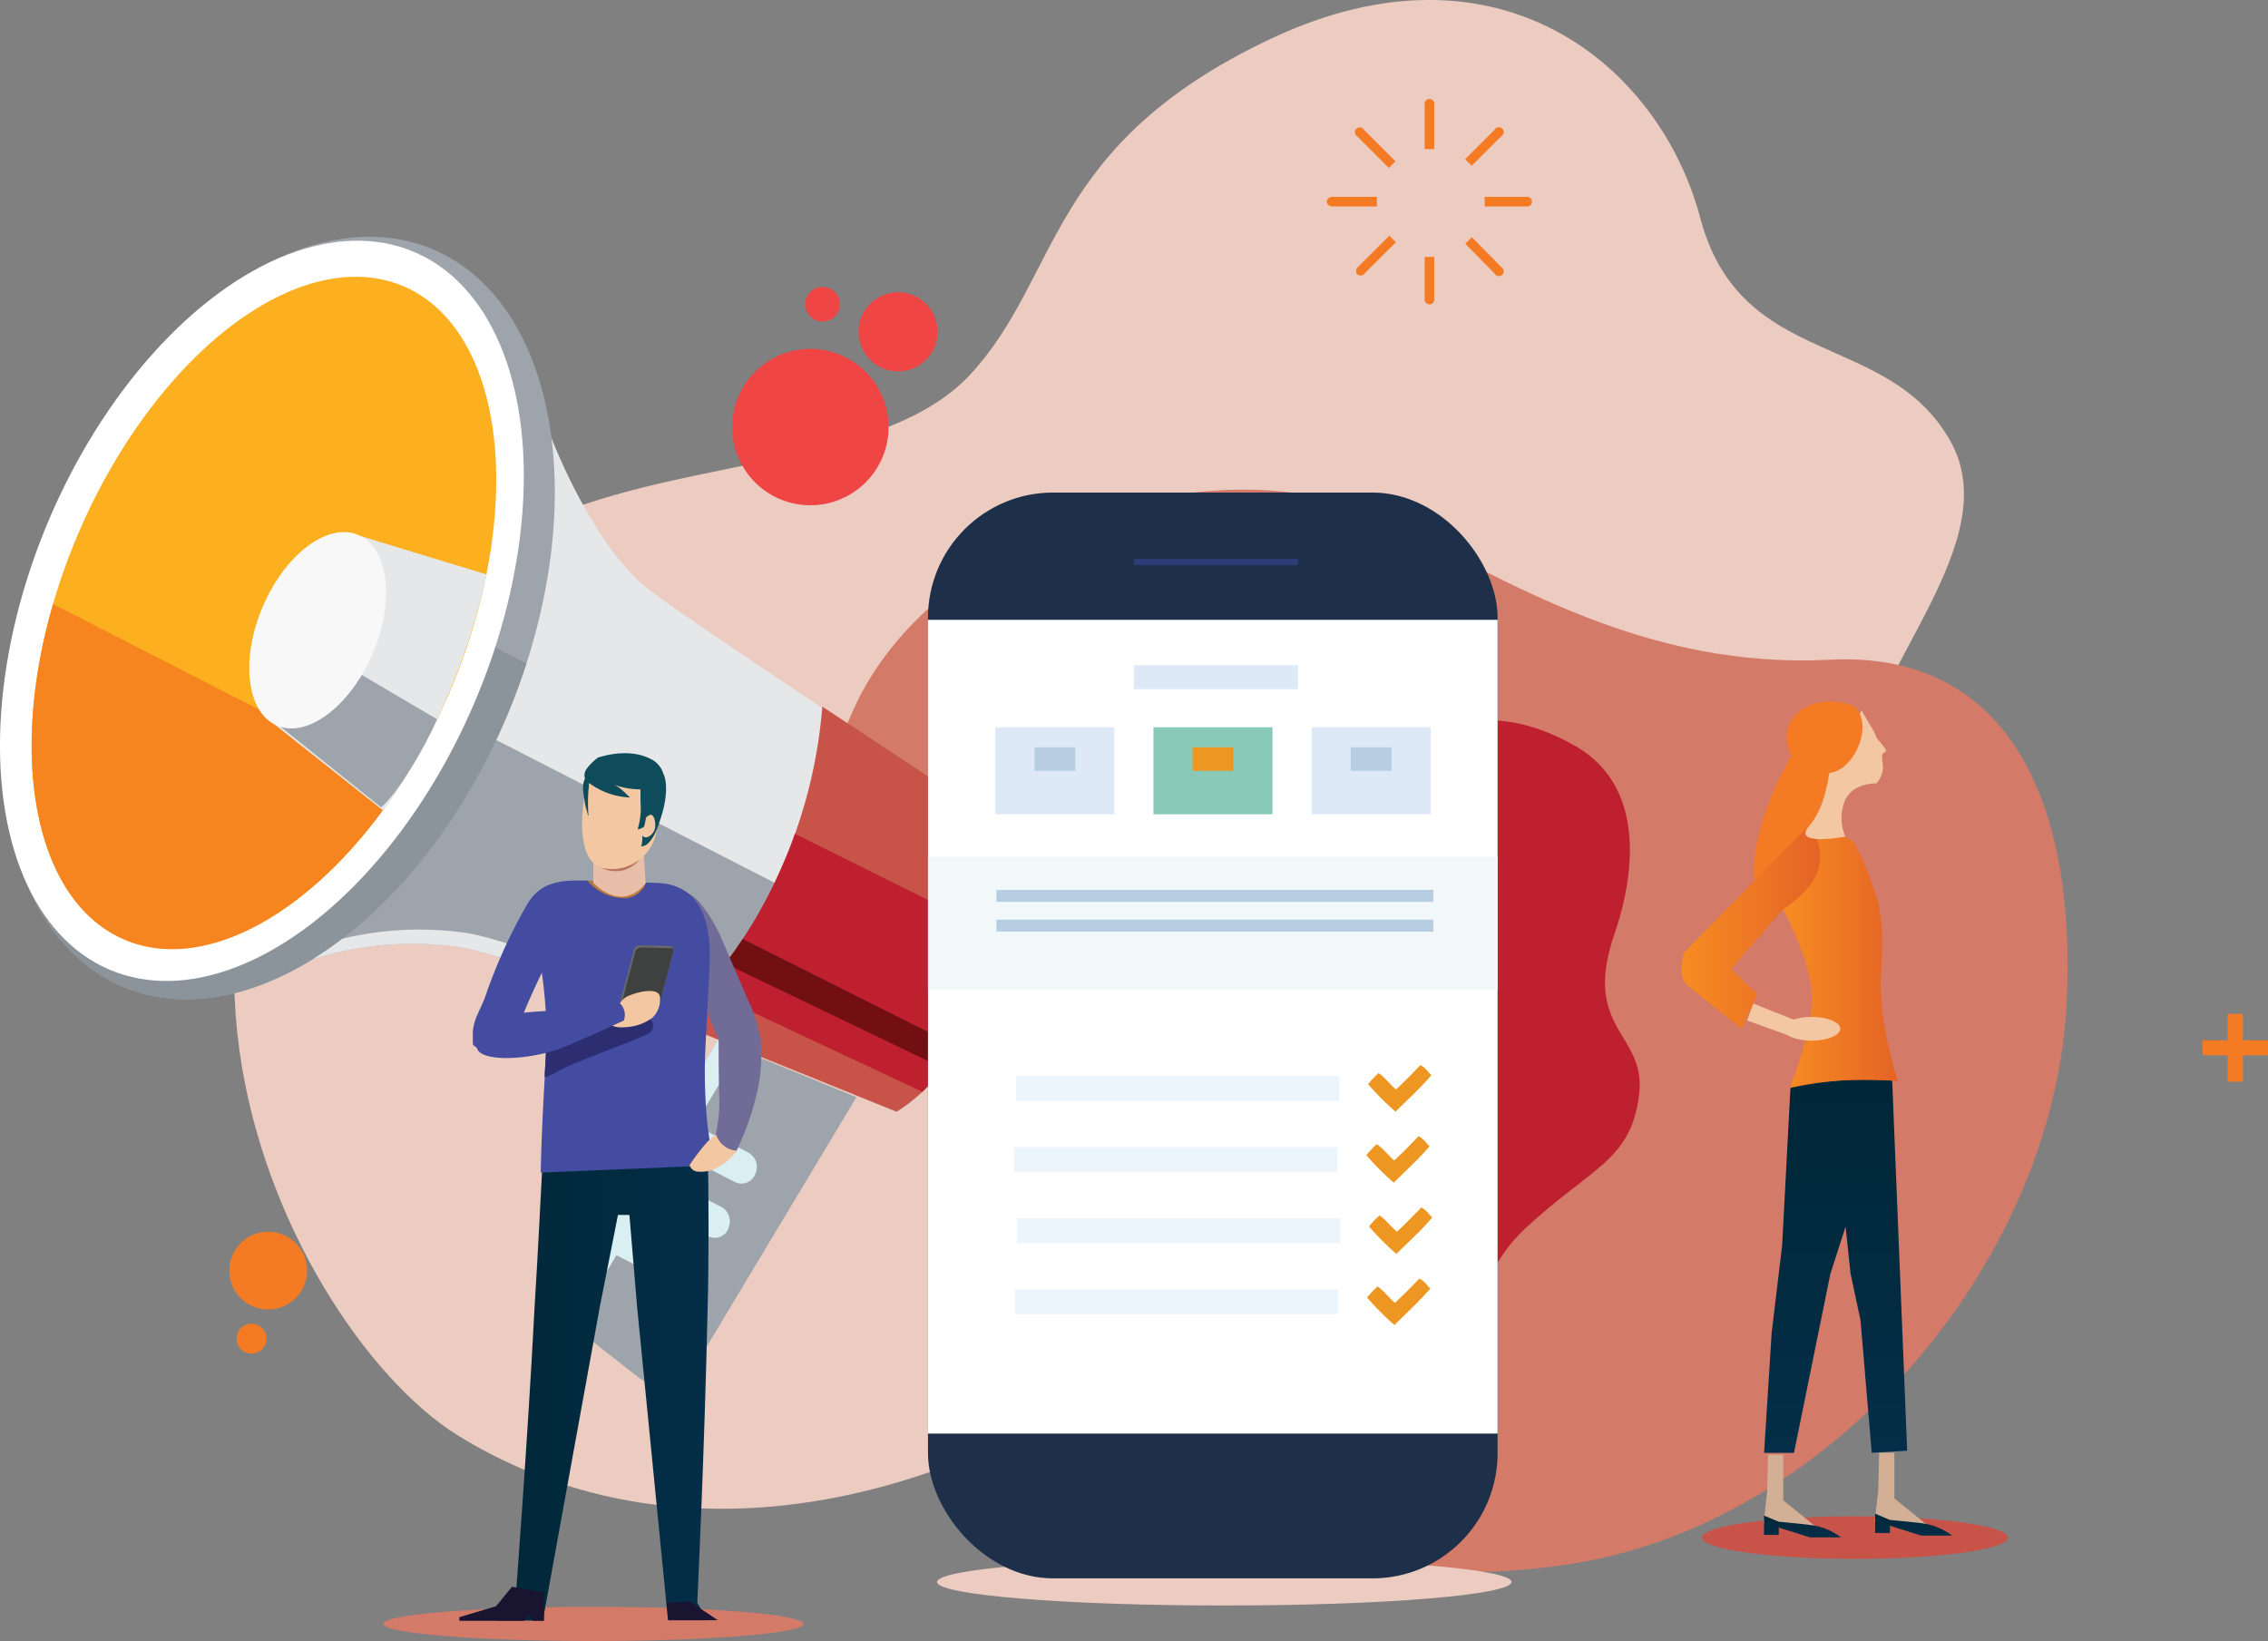 <svg xmlns="http://www.w3.org/2000/svg" xmlns:xlink="http://www.w3.org/1999/xlink" viewBox="0 0 344.26 249.11"><rect x="0" y="0" width="344.26" height="249.11" fill="#808080" stroke="none"/><defs><style>.cls-1{fill:#eccbc0;}.cls-2{fill:#d37a69;}.cls-3{fill:#be202f;}.cls-4{fill:#e6e7e8;}.cls-5{fill:#9ea4ab;}.cls-6{fill:#ccdcde;}.cls-7{fill:#8b939b;}.cls-8{fill:#fff;}.cls-9{fill:#fcb020;}.cls-10{fill:#c85349;}.cls-11{fill:#f68520;}.cls-12{fill:#f8f8f9;}.cls-13{fill:#d9eff2;}.cls-14{fill:#710f13;}.cls-15{fill:#1d2f49;}.cls-16{fill:#2c3d78;}.cls-17{fill:#edf5fc;}.cls-18{fill:#ed9722;}.cls-19{fill:#f2f8f9;}.cls-20{fill:#dee9f7;}.cls-21{fill:#88c9b8;}.cls-22{fill:#b7cde1;}.cls-23{fill:#f47b24;}.cls-24{fill:url(#Dégradé_sans_nom_3);}.cls-25{fill:#d3b095;}.cls-26{fill:url(#Dégradé_sans_nom_3-2);}.cls-27{fill:url(#Dégradé_sans_nom_3-3);}.cls-28{fill:url(#Dégradé_sans_nom_5);}.cls-29{fill:url(#Dégradé_sans_nom_5-2);}.cls-30{fill:#f3c7a1;}.cls-31{fill:#49488a;}.cls-32{fill:url(#Dégradé_sans_nom_3-4);}.cls-33{fill:#716b98;}.cls-34{fill:#434ca0;}.cls-35{fill:#2c2e71;}.cls-36{fill:#686969;}.cls-37{fill:#3e4140;}.cls-38{fill:#bb7939;}.cls-39{fill:#e8bea9;}.cls-40{fill:#ba755e;}.cls-41{fill:#0f4c5b;}.cls-42{fill:#19142f;}.cls-43{fill:#ef4545;}</style><linearGradient id="Dégradé_sans_nom_3" x1="1370.17" y1="220.55" x2="1370.17" y2="162.95" gradientTransform="translate(-1091.55)" gradientUnits="userSpaceOnUse"><stop offset="0" stop-color="#042e49"/><stop offset="1" stop-color="#002737"/></linearGradient><linearGradient id="Dégradé_sans_nom_3-2" x1="-1107.74" y1="233.41" x2="-1107.74" y2="230.07" gradientTransform="matrix(-1, 0, 0, 1, -834.14, 0)" xlink:href="#Dégradé_sans_nom_3"/><linearGradient id="Dégradé_sans_nom_3-3" x1="-1124.61" y1="233.11" x2="-1124.61" y2="229.78" gradientTransform="matrix(-1, 0, 0, 1, -834.14, 0)" xlink:href="#Dégradé_sans_nom_3"/><linearGradient id="Dégradé_sans_nom_5" x1="270.64" y1="144.95" x2="288.05" y2="144.95" gradientUnits="userSpaceOnUse"><stop offset="0" stop-color="#f78c23"/><stop offset="1" stop-color="#e56325"/></linearGradient><linearGradient id="Dégradé_sans_nom_5-2" x1="255.23" y1="140.76" x2="276.22" y2="140.76" xlink:href="#Dégradé_sans_nom_5"/><linearGradient id="Dégradé_sans_nom_3-4" x1="95.09" y1="209.98" x2="127.25" y2="209.98" gradientTransform="matrix(-1, 0, 0, 1, 202.65, 0)" xlink:href="#Dégradé_sans_nom_3"/></defs><title>Asset 10</title><g id="Layer_2" data-name="Layer 2"><g id="Layer_1-2" data-name="Layer 1"><g id="Layer_3" data-name="Layer 3"><path class="cls-1" d="M69.51,217.91C42.24,201,5.32,123.12,78,81.26c20.86-12,55.27-9.41,69.19-24.32s11.5-35,45.89-51.14,58.85,4.11,65,27.27S286.4,50,296,66.86c8.73,15.43-12.29,34.35-15.15,53S289,163.76,265,180.29c-26.73,18.42-46.18-12.07-79.22,16.67C149.23,228.73,103.91,239.18,69.51,217.91Z"/><path class="cls-2" d="M154.18,174.92c36.59,29.61,25.84,70.94,83.49,62.61,39.93-5.78,73.77-45.32,76-84.74,1.67-29.74-8.06-54.08-35.88-52.64s-48.53-11.65-67.7-21.29c-24.12-12.14-68.09,1-80.57,28.9S129.17,154.69,154.18,174.92Z"/><path class="cls-3" d="M174,160.05c0,10.16-13.08,17.75-9.95,34.45s29.09,30.86,45.55,21.56,12-20.4,22-29.66,16-10.19,17.21-20.28c1.12-9.35-8.81-9.7-3.73-24.39,2.11-6.14,6-21.67-6-28.51-14.21-8.12-24.57-1.83-28.69,3.2s-5.8,10.48-14.2,9.66S177.4,128.75,174,139.43C171,148.89,174.07,149.24,174,160.05Z"/><path class="cls-4" d="M47.42,145.64a49.83,49.83,0,0,1,22.52-1.83c12.18,1.94,66.12,25,66.12,25s8.25-4.46,14.46-18.11,4.4-23.39,4.4-23.39S107.13,96.1,98.54,89.52s-14.82-23-14.82-23Z"/><path class="cls-5" d="M65.1,107.09,47.42,145.64a49.83,49.83,0,0,1,22.52-1.83c12.18,1.94,66.12,25,66.12,25s8.18-4.42,14.38-17.94Z"/><path class="cls-6" d="M132.44,161.18l10.78,5.53s6.44-3.19,11.34-14,2.65-16.8,2.65-16.8l-10.78-5.53Z"/><ellipse class="cls-5" cx="42.19" cy="93.81" rx="60.72" ry="37.81" transform="translate(-60.64 96.49) rotate(-67.27)"/><path class="cls-4" d="M137,166.64s-53.93-23-66.11-25A49.85,49.85,0,0,0,48.4,143.5l-1,2.14a49.83,49.83,0,0,1,22.52-1.83c12.18,1.94,66.12,25,66.12,25s8.18-4.42,14.38-17.94l-.05,0C144.35,162.67,137,166.64,137,166.64Z"/><path class="cls-7" d="M8.48,76.54c-13.86,30.5-10,63,8.61,72.52s45-7.46,58.81-38a97.2,97.2,0,0,0,4-10.35l-66.3-34A98.21,98.21,0,0,0,8.48,76.54Z"/><ellipse class="cls-8" cx="39.76" cy="92.72" rx="59.18" ry="35.15" transform="translate(-61.13 93.15) rotate(-67.03)"/><ellipse class="cls-9" cx="40.07" cy="93.04" rx="53.92" ry="30.65" transform="translate(-61.24 93.3) rotate(-66.85)"/><path class="cls-10" d="M154.92,127.27s-14.94-10.07-30.1-20a75.14,75.14,0,0,1-6.57,25.27,70.65,70.65,0,0,1-16,22.56c17.17,6.9,33.82,13.66,33.82,13.66s8.25-4.46,14.46-18.11S154.92,127.27,154.92,127.27Z"/><path class="cls-11" d="M8.05,91.69c-6.61,22.73-3,43.88,9.72,50.42S48.33,138.46,61,118.82Z"/><path class="cls-4" d="M73.87,87.21,54.72,81.37,41.71,110,58.2,123.07a95.24,95.24,0,0,0,9.13-16A102.9,102.9,0,0,0,73.87,87.21Z"/><path class="cls-5" d="M47.2,97.91l-5.37,11.81,16,12.82s1.26-.77,4.07-5.16a64.9,64.9,0,0,0,4.45-8.19Z"/><ellipse class="cls-12" cx="48.21" cy="95.68" rx="15.73" ry="9.07" transform="translate(-58.71 102.5) rotate(-66.91)"/><path class="cls-3" d="M118.25,132.55a70.36,70.36,0,0,1-11.38,17.65L140,165.73a46.21,46.21,0,0,0,10.5-15.07,55.31,55.31,0,0,0,2.87-7.81l-32.72-16.29C120,128.56,119.15,130.56,118.25,132.55Z"/><path class="cls-5" d="M84.54,199.34s6.89,5.51,12.36,9.73,8.72-1.9,8.72-1.9L130,166.55l-21.06-8.62Z"/><polygon class="cls-13" points="112.38 159.23 108.98 157.84 84.58 199.25 87.14 201.27 112.38 159.23"/><path class="cls-14" d="M143.33,162.25c.78-.93,1.59-2,2.41-3.15l-33-16.56c-.85,1.28-1.73,2.53-2.64,3.73Z"/><path class="cls-13" d="M93.49,190.51,96,186.28l8.62,4.42a2.5,2.5,0,0,1,1.07,3.25l0,.09a2.24,2.24,0,0,1-3.06,1.13Z"/><path class="cls-13" d="M114.61,178.3a2.24,2.24,0,0,1-3.06,1.13l-8.86-4.54,2.5-4.23,8.39,4.3a2.5,2.5,0,0,1,1.07,3.25Z"/><path class="cls-13" d="M98,182.85l2.49-4.23,9,4.59a2.51,2.51,0,0,1,1.06,3.25l0,.09a2.23,2.23,0,0,1-3,1.13Z"/><ellipse class="cls-1" cx="185.83" cy="240.15" rx="43.6" ry="3.57"/><rect class="cls-15" x="140.86" y="74.77" width="86.46" height="164.83" rx="19"/><rect class="cls-8" x="140.86" y="94.09" width="86.46" height="123.53"/><rect class="cls-16" x="172.12" y="84.85" width="24.91" height="0.93"/><rect class="cls-17" x="154.21" y="163.34" width="49.1" height="3.78"/><path class="cls-18" d="M217.27,163.22c-1.7,2-3.61,3.71-5.44,5.53a39.94,39.94,0,0,1-4.16-4.17,12.72,12.72,0,0,1,1.6-1.68c1,.7,1.7,1.72,2.64,2.48q1.89-1.78,3.68-3.68C216.34,162,216.72,162.7,217.27,163.22Z"/><rect class="cls-19" x="140.86" y="130.06" width="86.46" height="20.15"/><rect class="cls-20" x="172.12" y="100.97" width="24.91" height="3.65"/><rect class="cls-21" x="175.08" y="110.4" width="18.07" height="13.21"/><rect class="cls-20" x="151.08" y="110.4" width="18.07" height="13.21"/><rect class="cls-20" x="199.09" y="110.4" width="18.07" height="13.21"/><rect class="cls-17" x="153.92" y="174.13" width="49.1" height="3.78"/><path class="cls-18" d="M217,174c-1.7,2-3.61,3.71-5.44,5.53a39.94,39.94,0,0,1-4.16-4.17,12.1,12.1,0,0,1,1.6-1.68c1,.7,1.7,1.72,2.64,2.48q1.89-1.78,3.68-3.68C216.05,172.81,216.43,173.49,217,174Z"/><rect class="cls-17" x="154.35" y="184.93" width="49.1" height="3.78"/><path class="cls-18" d="M217.4,184.82c-1.69,2-3.6,3.7-5.44,5.53a40.84,40.84,0,0,1-4.15-4.17,12.1,12.1,0,0,1,1.6-1.68c1,.7,1.7,1.71,2.64,2.48,1.26-1.19,2.48-2.42,3.68-3.68C216.47,183.62,216.85,184.3,217.4,184.82Z"/><rect class="cls-17" x="154.05" y="195.72" width="49.1" height="3.78"/><path class="cls-18" d="M217.11,195.61c-1.7,1.95-3.6,3.7-5.44,5.53a42,42,0,0,1-4.16-4.17,13.4,13.4,0,0,1,1.6-1.68c1,.7,1.7,1.71,2.64,2.48,1.27-1.19,2.49-2.42,3.69-3.68C216.18,194.4,216.56,195.09,217.11,195.61Z"/><rect class="cls-18" x="181.02" y="113.44" width="6.2" height="3.57"/><rect class="cls-22" x="157.02" y="113.44" width="6.2" height="3.57"/><rect class="cls-22" x="205.03" y="113.44" width="6.2" height="3.57"/><rect class="cls-22" x="151.25" y="135.09" width="66.32" height="1.82"/><rect class="cls-22" x="151.25" y="139.6" width="66.32" height="1.82"/><ellipse class="cls-10" cx="281.57" cy="233.41" rx="23.21" ry="3.23"/><ellipse class="cls-23" cx="274.13" cy="121.7" rx="15.88" ry="5.14" transform="translate(52.61 323.91) rotate(-66.33)"/><polygon class="cls-24" points="289.49 220.22 284.11 220.54 282.41 200.43 280.89 193.3 280.14 186.22 277.83 193.37 272.31 220.55 267.77 220.55 268.92 202.34 270.51 189.08 271.8 164.66 281.55 163.79 287.17 162.95 289.49 220.22"/><polygon class="cls-25" points="267.69 231.3 276.25 232.25 270.68 227.76 270.68 220.82 268.37 220.82 268.23 226.54 267.69 231.3"/><path class="cls-26" d="M270,231s3.48.32,4.89.51a9.49,9.49,0,0,1,4.55,1.87h-4.69L270,231.89V233h-2.24v-2.93Z"/><polygon class="cls-25" points="284.56 231 293.12 231.96 287.55 227.47 287.55 220.53 285.24 220.53 285.1 226.24 284.56 231"/><path class="cls-27" d="M286.87,230.73s3.48.32,4.89.51a9.6,9.6,0,0,1,4.55,1.87h-4.68l-4.76-1.51v1.11h-2.24v-2.93Z"/><path class="cls-28" d="M270.64,138,275,124.72l6.25,2.91a41.16,41.16,0,0,1,3.85,9.55c.94,3.89.53,7.87.41,11.13-.27,7.44,2.56,15.78,2.56,15.78s-4.28-.26-8.27-.08a50.45,50.45,0,0,0-8.19,1.17s3.45-8.11,3.46-13.57S270.64,138,270.64,138Z"/><path class="cls-29" d="M255.63,144.59l18.95-19.28a7.33,7.33,0,0,1,1.58,5.86c-.46,3.81-5.52,6.86-5.52,6.86l-7.89,9.09,4,3.82-2.36,5.26s-6.87-5.47-8.37-6.77S255.63,144.59,255.63,144.59Z"/><path class="cls-30" d="M277.61,117.57l4.95-9.72,1.4,2.38a6.85,6.85,0,0,1,.8,1.55c.16.53,2,2.19,1.38,2.38a.65.65,0,0,0-.45.52,6.58,6.58,0,0,0,.12,1.39,3.89,3.89,0,0,1-1,2.86s-3.35-.18-4.71,2.45a7.11,7.11,0,0,0,0,5.62s-8.25,1.56-5.48-1.63C277.06,122.61,277.61,117.57,277.61,117.57Z"/><ellipse class="cls-23" cx="278.86" cy="112.09" rx="5.49" ry="3.43" transform="translate(64.33 322.58) rotate(-66.35)"/><polygon class="cls-30" points="271.55 157.21 265.19 154.91 266.14 152.34 272.27 154.79 271.55 157.21"/><ellipse class="cls-30" cx="274.99" cy="156.17" rx="4.35" ry="1.8"/><path class="cls-23" d="M280.55,106.88a8.8,8.8,0,0,1,1,.36,16.36,16.36,0,0,0-6.18,8.9,14.75,14.75,0,0,0-.38,1.56c-2.84-1.63-4.4-4.5-3.63-7.14C272.32,107.33,276.43,105.68,280.55,106.88Z"/><ellipse class="cls-2" cx="90.06" cy="246.51" rx="31.88" ry="2.6"/><path class="cls-31" d="M93.83,182.73a.22.22,0,0,1-.22-.16L92,176.79a.23.23,0,0,1,.17-.28.24.24,0,0,1,.29.16l1.58,5.78a.23.23,0,0,1-.17.28Z"/><path class="cls-32" d="M107.41,174.72,82.48,174c-.26,4.59-.87,17.27-1.33,24.3-1,19.67-2.91,44.7-2.91,44.7L75.4,246h7l8.65-47.64,2.75-13.93,1.74,0,1.16,13.89,4.7,47.64h5.9l-1.46-2.68s1.08-22.17,1.58-45C107.59,192.15,107.61,180.47,107.41,174.72Z"/><path class="cls-33" d="M115.52,158.29a5.24,5.24,0,0,0-.25-1.4,19.47,19.47,0,0,0-1.57-4.73l-4.47-10.36a23.36,23.36,0,0,0-2.55-4.19c-1.87-2.52-4.64-3.34-8.14-3.33-1.63,0,2.71,6.57,3.75,8.17,1.54,2.37,2,5.25,4.42,9.73.8,1.5,1.44,3.82,2.37,5.59,0,.32,0,.65,0,1q0,3.48.07,6.94a22.58,22.58,0,0,1-.43,6.09,2.18,2.18,0,0,0,.87,2.28,3.39,3.39,0,0,0,2.11.82,42.92,42.92,0,0,0,3.35-9.66c.14-.71.26-1.43.34-2.15A29.23,29.23,0,0,0,115.52,158.29Z"/><path class="cls-34" d="M108,176.92,82.08,178c.07-4.56.39-10.9.61-14.41,0-.23,0-.44,0-.65.16-2.26.25-4.48.22-6.84,0-.24,0-.47,0-.71,0-.92-.07-1.88-.14-2.87-.12-1.61-.3-3.31-.57-5.17-.38-2.58-2-6.23-1.57-8.22a7.24,7.24,0,0,1,5.3-5.06,9.56,9.56,0,0,1,3-.4l10.78.36c7.43.24,8.23,7.39,8,12.31-.15,3.9-.41,7.8-.58,11.7a78.37,78.37,0,0,0,.32,13.27C107.7,172.84,108,175.35,108,176.92Z"/><path class="cls-35" d="M98.27,157c-3.27,1.46-11.14,4.31-12.75,5.2a27.46,27.46,0,0,1-2.83,1.36c0-.22,0-.44,0-.65.16-2.26.25-4.47.22-6.84a58.84,58.84,0,0,0,8.74-2.57c.88-.36,4-2.09,4.63-1.12a10.24,10.24,0,0,0,2.29,2.26A1.36,1.36,0,0,1,98.27,157Z"/><path class="cls-36" d="M102.24,144.06a.75.75,0,0,1,0,.21l-2.09,7.93a1,1,0,0,1-.91.65l-4.53-.11a.78.78,0,0,1-.38-.12h0a.49.49,0,0,1-.18-.55l2.09-7.94a.94.94,0,0,1,.91-.63l4.53.1A.56.56,0,0,1,102.24,144.06Z"/><path class="cls-37" d="M102.24,144.06a.75.75,0,0,1,0,.21l-2.09,7.93a1,1,0,0,1-.91.65l-4.53-.11a.78.78,0,0,1-.38-.12h0a.38.38,0,0,1,0-.21l2.09-7.94a.94.94,0,0,1,.92-.64l4.52.11A.67.67,0,0,1,102.24,144.06Z"/><path class="cls-30" d="M95.3,151.22c-1.55.67-1.79,2.85-2.39,3.63-.74.94.76,1.25,2.39,1.05a7.18,7.18,0,0,0,3.81-1.48,3.85,3.85,0,0,0,1.07-3C100.13,149.94,97.32,150.34,95.3,151.22Z"/><path class="cls-34" d="M94.25,152.47c-.59-.68-1.21-.18-2.09.08-3.14.94-8.6.71-12.66,1.19.28-.65.53-1.27.78-1.82,2.4-5.46,3.82-7.77,4.74-9.72s4.79-8.46,3.18-8.52c-4.1-.13-6.52.79-8.19,3.62a80,80,0,0,0-6.39,14.09c-.75,2-1.71,3.31-1.85,5.26,0,.06,0,1.32,0,1.38,0,.93.12.51.6,1.05l.14.29c1.07,1.88,8.19,1.52,13-.38,2.26-.9,9.18-4.07,9.18-4.07A2.43,2.43,0,0,0,94.25,152.47Z"/><path class="cls-38" d="M98,134a2.43,2.43,0,0,1-.25.65,3.56,3.56,0,0,1-3.43,1.68,7.36,7.36,0,0,1-5-2.48,1.66,1.66,0,0,1-.13-.14Z"/><path class="cls-39" d="M90.06,128.49V134s4.14,4.68,7.94.11l-.33-5.57Z"/><path class="cls-40" d="M94.11,132.22l-.31,0a4.67,4.67,0,0,1-3.4-1.08.19.19,0,0,1,0-.28.23.23,0,0,1,.31,0,4.23,4.23,0,0,0,6.14-.76.23.23,0,0,1,.3,0,.18.18,0,0,1,0,.27A4.69,4.69,0,0,1,94.11,132.22Z"/><path class="cls-30" d="M88.51,122.27c-.5,4.46.06,9.28,3.46,9.59a6.89,6.89,0,0,0,7.76-6.2c.49-4.46-1.83-8.67-5.19-9.41S89,117.81,88.51,122.27Z"/><path class="cls-41" d="M88.8,118.19a1.59,1.59,0,0,1,.24-1.46c.07-.11.15-.22.24-.34A9.51,9.51,0,0,1,90.77,115h0c2.57-.81,5.55-1,7.87.15a3.69,3.69,0,0,1,2.06,2.32c.61,1.27.43,3.33.1,4.88-.09.42-.19.81-.29,1.13-.45,1.48-1,3.5-2.23,4.63a1.47,1.47,0,0,1-1,.36h0l.12-.21a5.53,5.53,0,0,0,.09-1.4.87.87,0,0,0,.5.26,1.05,1.05,0,0,0,.59-.2,1.88,1.88,0,0,0,.88-1.72,3.84,3.84,0,0,0-.1-.79h0a1.34,1.34,0,0,0-.26-.55.44.44,0,0,0-.35-.18,1.3,1.3,0,0,0-.7.47l0,.06a6.21,6.21,0,0,1-.14.62c0,.24-.12.48-.19.71a3,3,0,0,1-.89.37v-.16a10.75,10.75,0,0,0,.39-4c0-.33,0-.66,0-1s0-.62,0-.92v0a12.26,12.26,0,0,1-4-.7,5,5,0,0,1,1.23.82l.35.32c.28.27.55.54.83.79a11.17,11.17,0,0,1-5.59-1.77c-.23-.15-.45-.29-.65-.44h0c0,.35,0,.7-.07,1.06a26.59,26.59,0,0,0,0,3.89h-.07c-.07-.34-.16-.67-.25-1a7.19,7.19,0,0,1-.28-1.38C88.53,120.45,88.31,119.06,88.8,118.19Z"/><path class="cls-30" d="M107.37,173.33h0l1.23-1.13a1.12,1.12,0,0,1,.17.21,3.49,3.49,0,0,0,3.08,2.26,8.51,8.51,0,0,1-2.58,2.36,5.35,5.35,0,0,1-3.36.82,1.37,1.37,0,0,1-1.24-1A35.13,35.13,0,0,1,107.37,173.33Z"/><polygon class="cls-42" points="104.69 243.1 101.15 243.3 101.46 245.95 108.96 245.95 104.69 243.1"/><polygon class="cls-42" points="69.72 246.04 79.51 246.04 80.25 245.11 80.87 246.04 82.58 246.04 82.58 241.76 77.72 240.87 75.29 243.83 69.72 245.49 69.72 246.04"/><path class="cls-43" d="M132.09,54.63a6,6,0,1,1,8.46,0A6,6,0,0,1,132.09,54.63Z"/><circle class="cls-43" cx="124.86" cy="46.18" r="2.63"/><circle class="cls-43" cx="123" cy="64.82" r="11.87" transform="translate(-15.71 74.24) rotate(-31.67)"/><path class="cls-23" d="M338.13,160.2h-3.8v-2.28h3.8v-4h2.33v4h3.8v2.28h-3.8v4h-2.33Z"/><path class="cls-23" d="M216.25,15.91v6.72h1.45V15.91a.74.74,0,1,0-1.45,0Z"/><path class="cls-23" d="M216.25,45.32a.74.74,0,1,0,1.45,0V39h-1.45Z"/><path class="cls-23" d="M201.39,30.61a.82.82,0,0,0,.88.73H209V29.88h-6.73A.82.82,0,0,0,201.39,30.61Z"/><path class="cls-23" d="M231.68,29.88h-6.32v1.46h6.32a.74.74,0,1,0,0-1.46Z"/><path class="cls-23" d="M206.06,20.73l4.76,4.76,1-1-4.76-4.76a.74.74,0,1,0-1,1Z"/><path class="cls-23" d="M226.86,41.52a.74.74,0,1,0,1-1L223.42,36l-1,1Z"/><path class="cls-23" d="M206,41.63a.8.8,0,0,0,1.13-.11l4.76-4.75-1-1-4.76,4.76A.8.8,0,0,0,206,41.63Z"/><path class="cls-23" d="M226.86,19.7l-4.47,4.47,1,1,4.47-4.47a.74.74,0,1,0-1-1Z"/><path class="cls-23" d="M40.45,203.2a2.27,2.27,0,1,1-2.26-2.26A2.27,2.27,0,0,1,40.45,203.2Z"/><path class="cls-23" d="M46.61,192.87a5.9,5.9,0,1,1-5.9-5.89A5.9,5.9,0,0,1,46.61,192.87Z"/></g></g></g></svg>